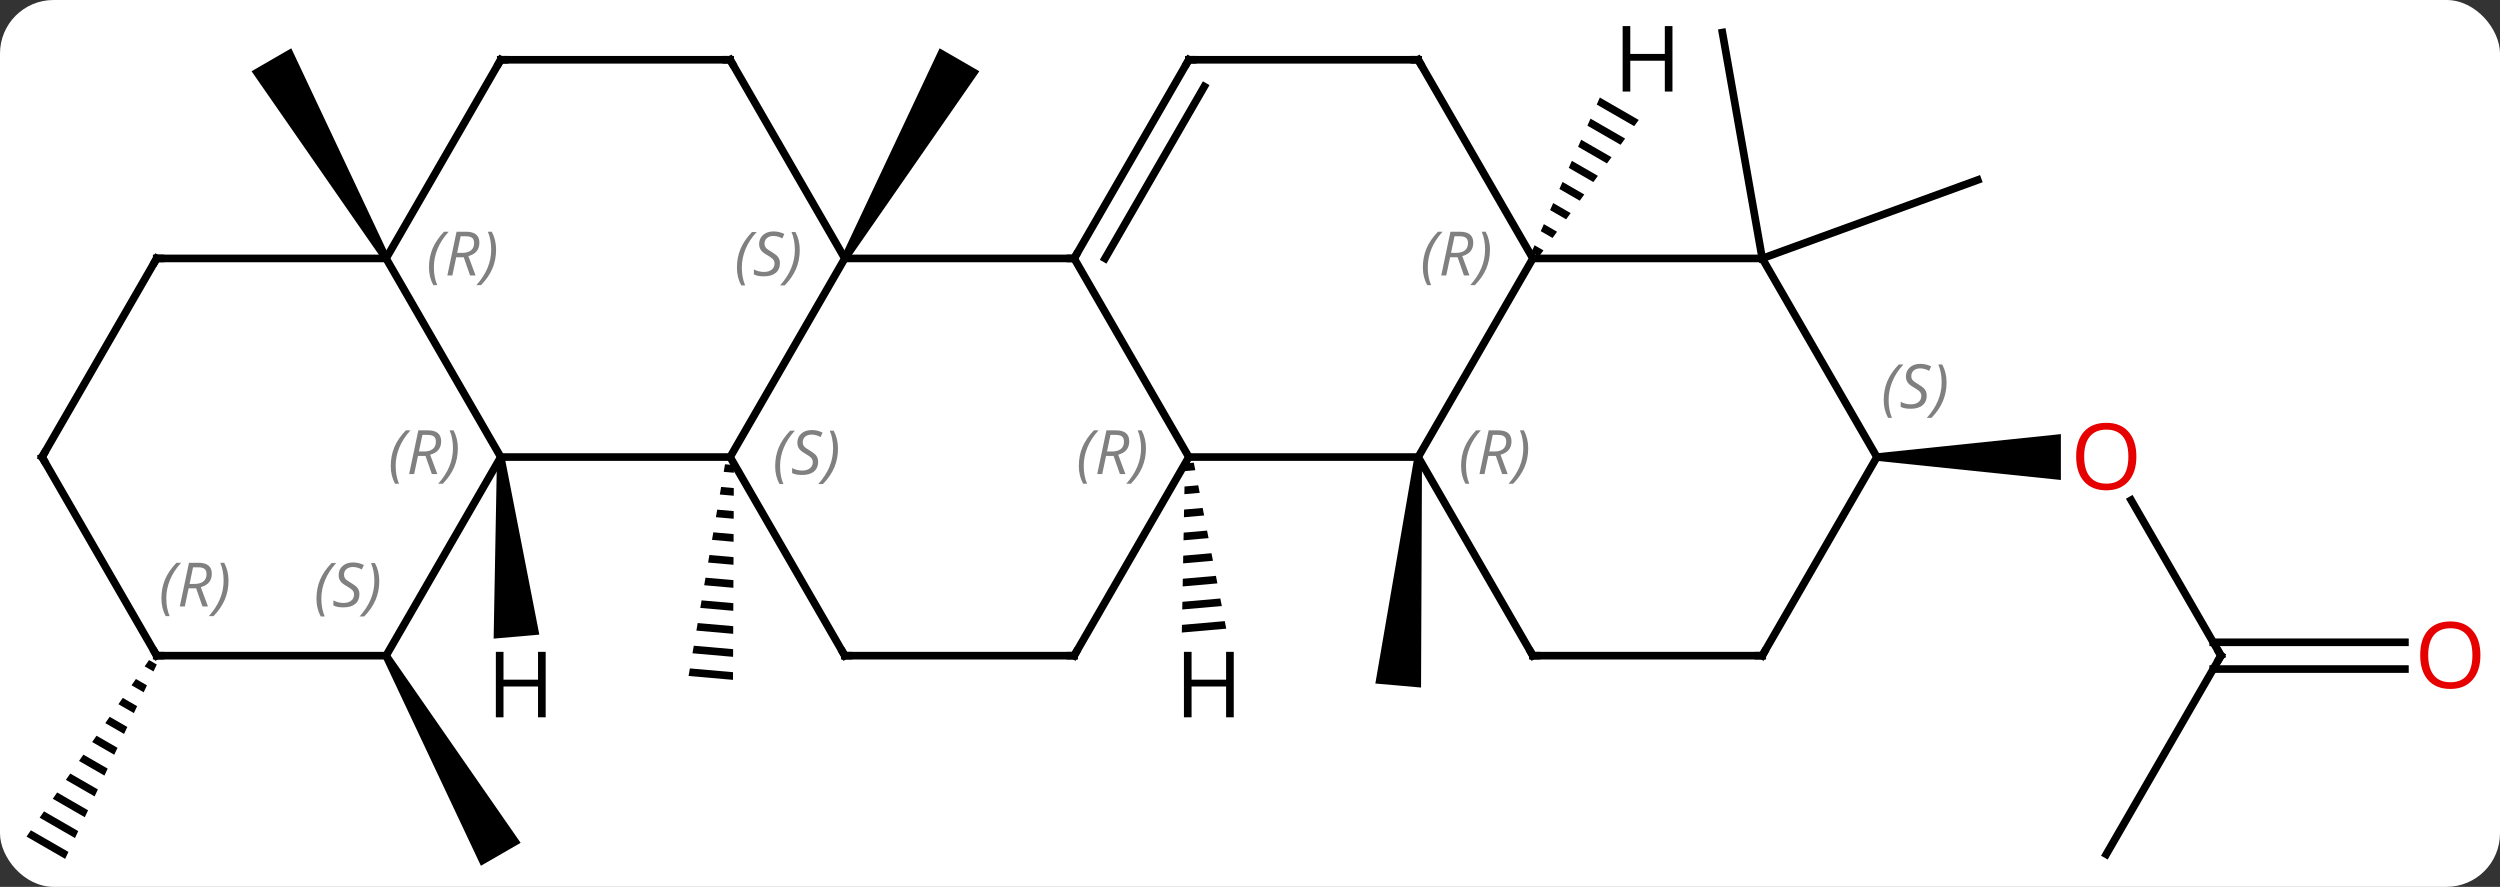 <svg width="327" viewBox="0 0 327 116" style="fill-opacity:1; color-rendering:auto; color-interpolation:auto; text-rendering:auto; stroke:black; stroke-linecap:square; stroke-miterlimit:10; shape-rendering:auto; stroke-opacity:1; fill:black; stroke-dasharray:none; font-weight:normal; stroke-width:1; font-family:'Open Sans'; font-style:normal; stroke-linejoin:miter; font-size:12; stroke-dashoffset:0; image-rendering:auto;" height="116" class="cas-substance-image" xmlns:xlink="http://www.w3.org/1999/xlink" xmlns="http://www.w3.org/2000/svg"><rect x="0" y="0" width="327" height="116" fill="#333333" stroke="none"/><svg class="cas-substance-single-component"><rect y="0" x="0" width="327" stroke="none" ry="7" rx="7" height="116" fill="white" class="cas-substance-group"/><svg y="0" x="0" width="327" viewBox="0 0 327 116" style="fill:black;" height="116" class="cas-substance-single-component-image"><svg><g><g transform="translate(163,58)" style="text-rendering:geometricPrecision; color-rendering:optimizeQuality; color-interpolation:linearRGB; stroke-linecap:butt; image-rendering:optimizeQuality;"><path style="stroke:none;" d="M-52.067 -23.948 L-52.933 -24.448 L-40.098 -51.681 L-34.902 -48.681 Z"/><path style="stroke:none;" d="M-68.168 2.727 L-68.338 3.716 L-67.01 3.833 L-67.006 2.829 L-68.168 2.727 ZM-68.679 5.694 L-68.849 6.683 L-68.849 6.683 L-67.023 6.843 L-67.019 5.84 L-68.679 5.694 ZM-69.19 8.661 L-69.36 9.65 L-69.36 9.65 L-67.035 9.854 L-67.035 9.854 L-67.031 8.85 L-67.031 8.85 L-69.19 8.661 ZM-69.7 11.627 L-69.87 12.616 L-67.048 12.864 L-67.048 12.864 L-67.044 11.86 L-69.7 11.627 ZM-70.211 14.594 L-70.381 15.583 L-70.381 15.583 L-67.061 15.874 L-67.061 15.874 L-67.056 14.871 L-67.056 14.871 L-70.211 14.594 ZM-70.722 17.561 L-70.892 18.55 L-70.892 18.55 L-67.073 18.885 L-67.073 18.885 L-67.069 17.881 L-67.069 17.881 L-70.722 17.561 ZM-71.232 20.528 L-71.402 21.517 L-71.402 21.517 L-67.086 21.895 L-67.086 21.895 L-67.081 20.892 L-67.081 20.892 L-71.232 20.528 ZM-71.743 23.494 L-71.913 24.483 L-67.098 24.905 L-67.098 24.905 L-67.094 23.902 L-67.094 23.902 L-71.743 23.494 ZM-72.253 26.461 L-72.424 27.45 L-72.424 27.45 L-67.111 27.916 L-67.111 27.916 L-67.106 26.912 L-67.106 26.912 L-72.253 26.461 ZM-72.764 29.428 L-72.934 30.417 L-72.934 30.417 L-67.123 30.926 L-67.123 30.926 L-67.119 29.923 L-67.119 29.923 L-72.764 29.428 Z"/><path style="stroke:none;" d="M-112.067 -24.448 L-112.933 -23.948 L-130.098 -48.681 L-124.902 -51.681 Z"/><path style="stroke:none;" d="M-112.933 28.012 L-112.067 27.512 L-94.902 52.242 L-100.098 55.242 Z"/><path style="stroke:none;" d="M22.002 1.738 L22.998 1.826 L22.873 31.93 L16.895 31.406 Z"/><path style="stroke:none;" d="M-143.505 28.337 L-144.078 29.161 L-142.923 29.827 L-142.923 29.827 L-142.495 28.919 L-143.505 28.337 ZM-145.222 30.811 L-145.795 31.635 L-144.207 32.551 L-143.779 31.643 L-143.779 31.643 L-145.222 30.811 ZM-146.94 33.284 L-147.512 34.109 L-145.49 35.275 L-145.062 34.367 L-146.94 33.284 ZM-148.657 35.758 L-149.229 36.583 L-146.774 37.999 L-146.346 37.091 L-146.346 37.091 L-148.657 35.758 ZM-150.374 38.232 L-150.946 39.057 L-148.058 40.722 L-147.63 39.815 L-147.63 39.815 L-150.374 38.232 ZM-152.091 40.706 L-152.663 41.531 L-149.342 43.446 L-149.342 43.446 L-148.914 42.538 L-152.091 40.706 ZM-153.808 43.18 L-154.381 44.005 L-150.626 46.17 L-150.198 45.262 L-153.808 43.18 ZM-155.525 45.654 L-156.098 46.479 L-156.098 46.479 L-151.91 48.894 L-151.482 47.986 L-155.525 45.654 ZM-157.242 48.128 L-157.815 48.953 L-153.194 51.617 L-152.766 50.709 L-152.766 50.709 L-157.242 48.128 ZM-158.96 50.602 L-159.532 51.426 L-159.532 51.426 L-154.477 54.341 L-154.477 54.341 L-154.049 53.433 L-154.049 53.433 L-158.96 50.602 Z"/><line y2="-24.198" y1="-34.461" x2="67.5" x1="95.691" style="fill:none;"/><line y2="-24.198" y1="-53.742" x2="67.5" x1="62.292" style="fill:none;"/><line y2="27.762" y1="7.418" x2="127.5" x1="115.754" style="fill:none;"/><path style="stroke:none;" d="M82.5 2.282 L82.5 1.282 L106.562 -1.218 L106.562 4.782 Z"/><line y2="53.742" y1="27.762" x2="112.5" x1="127.5" style="fill:none;"/><line y2="29.512" y1="29.512" x2="151.562" x1="126.49" style="fill:none;"/><line y2="26.012" y1="26.012" x2="151.562" x1="126.49" style="fill:none;"/><line y2="1.782" y1="-24.198" x2="-67.5" x1="-52.5" style="fill:none;"/><line y2="-24.198" y1="-24.198" x2="-22.5" x1="-52.5" style="fill:none;"/><line y2="-50.181" y1="-24.198" x2="-67.5" x1="-52.5" style="fill:none;"/><line y2="1.782" y1="1.782" x2="-97.5" x1="-67.5" style="fill:none;"/><line y2="27.762" y1="1.782" x2="-52.5" x1="-67.5" style="fill:none;"/><line y2="1.782" y1="-24.198" x2="-7.5" x1="-22.5" style="fill:none;"/><line y2="-50.181" y1="-24.198" x2="-7.5" x1="-22.5" style="fill:none;"/><line y2="-46.681" y1="-24.198" x2="-5.479" x1="-18.459" style="fill:none;"/><line y2="-50.181" y1="-50.181" x2="-97.5" x1="-67.5" style="fill:none;"/><line y2="-24.198" y1="1.782" x2="-112.5" x1="-97.5" style="fill:none;"/><line y2="27.762" y1="1.782" x2="-112.5" x1="-97.5" style="fill:none;"/><line y2="27.762" y1="27.762" x2="-22.5" x1="-52.5" style="fill:none;"/><line y2="27.762" y1="1.782" x2="-22.5" x1="-7.5" style="fill:none;"/><line y2="1.782" y1="1.782" x2="22.5" x1="-7.5" style="fill:none;"/><line y2="-50.181" y1="-50.181" x2="22.5" x1="-7.5" style="fill:none;"/><line y2="-24.198" y1="-50.181" x2="-112.5" x1="-97.5" style="fill:none;"/><line y2="-24.198" y1="-24.198" x2="-142.5" x1="-112.5" style="fill:none;"/><line y2="27.762" y1="27.762" x2="-142.5" x1="-112.5" style="fill:none;"/><line y2="-24.198" y1="1.782" x2="37.5" x1="22.5" style="fill:none;"/><line y2="27.762" y1="1.782" x2="37.5" x1="22.5" style="fill:none;"/><line y2="-24.198" y1="-50.181" x2="37.5" x1="22.5" style="fill:none;"/><line y2="1.782" y1="-24.198" x2="-157.5" x1="-142.5" style="fill:none;"/><line y2="1.782" y1="27.762" x2="-157.5" x1="-142.5" style="fill:none;"/><line y2="-24.198" y1="-24.198" x2="67.5" x1="37.5" style="fill:none;"/><line y2="27.762" y1="27.762" x2="67.5" x1="37.5" style="fill:none;"/><line y2="1.782" y1="-24.198" x2="82.5" x1="67.5" style="fill:none;"/><line y2="1.782" y1="27.762" x2="82.5" x1="67.5" style="fill:none;"/><path style="stroke:none;" d="M-97.998 1.826 L-97.002 1.738 L-92.456 25.008 L-98.433 25.531 Z"/><path style="stroke:none;" d="M-6.85 2.517 L-8.013 2.619 L-8.013 2.619 L-8.031 3.624 L-8.031 3.624 L-6.657 3.503 L-6.657 3.503 L-6.85 2.517 ZM-6.271 5.477 L-8.068 5.635 L-8.068 5.635 L-8.086 6.64 L-6.079 6.464 L-6.079 6.464 L-6.271 5.477 ZM-5.693 8.438 L-8.123 8.651 L-8.142 9.657 L-8.142 9.657 L-5.5 9.425 L-5.5 9.425 L-5.693 8.438 ZM-5.114 11.399 L-8.178 11.668 L-8.178 11.668 L-8.197 12.673 L-8.197 12.673 L-4.922 12.386 L-4.922 12.386 L-5.114 11.399 ZM-4.536 14.36 L-8.234 14.684 L-8.234 14.684 L-8.252 15.689 L-8.252 15.689 L-4.343 15.347 L-4.343 15.347 L-4.536 14.36 ZM-3.958 17.32 L-8.289 17.7 L-8.289 17.7 L-8.307 18.706 L-8.307 18.706 L-3.765 18.307 L-3.765 18.307 L-3.958 17.32 ZM-3.379 20.281 L-8.344 20.716 L-8.344 20.716 L-8.363 21.722 L-8.363 21.722 L-3.186 21.268 L-3.186 21.268 L-3.379 20.281 ZM-2.8 23.242 L-8.4 23.733 L-8.4 23.733 L-8.418 24.738 L-8.418 24.738 L-2.608 24.229 L-2.608 24.229 L-2.8 23.242 Z"/><path style="stroke:none;" d="M46.26 -45.244 L45.853 -44.324 L45.853 -44.324 L50.753 -41.498 L50.753 -41.498 L51.346 -42.31 L51.346 -42.31 L46.26 -45.244 ZM45.04 -42.483 L44.633 -41.563 L44.633 -41.563 L48.973 -39.061 L48.973 -39.061 L49.566 -39.873 L49.566 -39.873 L45.04 -42.483 ZM43.819 -39.723 L43.413 -38.803 L47.192 -36.623 L47.192 -36.623 L47.786 -37.436 L47.786 -37.436 L43.819 -39.723 ZM42.599 -36.963 L42.193 -36.042 L45.412 -34.186 L46.005 -34.998 L46.005 -34.998 L42.599 -36.963 ZM41.379 -34.202 L40.972 -33.282 L40.972 -33.282 L43.631 -31.749 L44.225 -32.561 L41.379 -34.202 ZM40.159 -31.442 L39.752 -30.522 L41.851 -29.311 L41.851 -29.311 L42.444 -30.124 L40.159 -31.442 ZM38.938 -28.682 L38.532 -27.762 L38.532 -27.762 L40.071 -26.874 L40.071 -26.874 L40.664 -27.687 L40.664 -27.687 L38.938 -28.682 ZM37.718 -25.921 L37.312 -25.001 L37.312 -25.001 L38.29 -24.437 L38.29 -24.437 L38.884 -25.249 L38.884 -25.249 L37.718 -25.921 Z"/></g><g transform="translate(163,58)" style="fill:rgb(230,0,0); text-rendering:geometricPrecision; color-rendering:optimizeQuality; image-rendering:optimizeQuality; font-family:'Open Sans'; stroke:rgb(230,0,0); color-interpolation:linearRGB;"><path style="stroke:none;" d="M116.438 1.712 Q116.438 3.774 115.398 4.954 Q114.359 6.134 112.516 6.134 Q110.625 6.134 109.594 4.97 Q108.562 3.805 108.562 1.696 Q108.562 -0.398 109.594 -1.546 Q110.625 -2.695 112.516 -2.695 Q114.375 -2.695 115.406 -1.523 Q116.438 -0.351 116.438 1.712 ZM109.609 1.712 Q109.609 3.446 110.352 4.352 Q111.094 5.259 112.516 5.259 Q113.938 5.259 114.664 4.36 Q115.391 3.462 115.391 1.712 Q115.391 -0.023 114.664 -0.913 Q113.938 -1.804 112.516 -1.804 Q111.094 -1.804 110.352 -0.905 Q109.609 -0.007 109.609 1.712 Z"/></g><g transform="translate(163,58)" style="stroke-linecap:butt; text-rendering:geometricPrecision; color-rendering:optimizeQuality; image-rendering:optimizeQuality; font-family:'Open Sans'; color-interpolation:linearRGB; stroke-miterlimit:5;"><path style="fill:none;" d="M127.25 27.329 L127.5 27.762 L127.25 28.195"/><path style="fill:rgb(230,0,0); stroke:none;" d="M161.438 27.692 Q161.438 29.754 160.398 30.934 Q159.359 32.114 157.516 32.114 Q155.625 32.114 154.594 30.95 Q153.562 29.785 153.562 27.676 Q153.562 25.582 154.594 24.434 Q155.625 23.285 157.516 23.285 Q159.375 23.285 160.406 24.457 Q161.438 25.629 161.438 27.692 ZM154.609 27.692 Q154.609 29.426 155.352 30.332 Q156.094 31.239 157.516 31.239 Q158.938 31.239 159.664 30.34 Q160.391 29.442 160.391 27.692 Q160.391 25.957 159.664 25.067 Q158.938 24.176 157.516 24.176 Q156.094 24.176 155.352 25.075 Q154.609 25.973 154.609 27.692 Z"/></g><g transform="translate(163,58)" style="stroke-linecap:butt; font-size:8.4px; fill:gray; text-rendering:geometricPrecision; image-rendering:optimizeQuality; color-rendering:optimizeQuality; font-family:'Open Sans'; font-style:italic; stroke:gray; color-interpolation:linearRGB; stroke-miterlimit:5;"><path style="stroke:none;" d="M-66.609 -22.995 Q-66.609 -24.323 -66.14 -25.448 Q-65.671 -26.573 -64.64 -27.651 L-64.03 -27.651 Q-64.999 -26.589 -65.484 -25.417 Q-65.968 -24.245 -65.968 -23.011 Q-65.968 -21.683 -65.53 -20.667 L-66.046 -20.667 Q-66.609 -21.698 -66.609 -22.995 ZM-60.986 -23.589 Q-60.986 -22.761 -61.533 -22.308 Q-62.08 -21.855 -63.08 -21.855 Q-63.486 -21.855 -63.798 -21.909 Q-64.111 -21.964 -64.392 -22.105 L-64.392 -22.761 Q-63.767 -22.433 -63.064 -22.433 Q-62.439 -22.433 -62.064 -22.73 Q-61.689 -23.026 -61.689 -23.542 Q-61.689 -23.855 -61.892 -24.081 Q-62.095 -24.308 -62.658 -24.636 Q-63.252 -24.964 -63.478 -25.292 Q-63.705 -25.62 -63.705 -26.073 Q-63.705 -26.808 -63.189 -27.269 Q-62.673 -27.73 -61.83 -27.73 Q-61.455 -27.73 -61.119 -27.651 Q-60.783 -27.573 -60.408 -27.401 L-60.673 -26.808 Q-60.923 -26.964 -61.244 -27.05 Q-61.564 -27.136 -61.83 -27.136 Q-62.361 -27.136 -62.681 -26.862 Q-63.002 -26.589 -63.002 -26.12 Q-63.002 -25.917 -62.931 -25.769 Q-62.861 -25.62 -62.72 -25.487 Q-62.58 -25.355 -62.158 -25.105 Q-61.595 -24.761 -61.392 -24.565 Q-61.189 -24.37 -61.087 -24.136 Q-60.986 -23.901 -60.986 -23.589 ZM-58.392 -25.308 Q-58.392 -23.98 -58.868 -22.847 Q-59.345 -21.714 -60.36 -20.667 L-60.97 -20.667 Q-59.032 -22.823 -59.032 -25.308 Q-59.032 -26.636 -59.47 -27.651 L-58.954 -27.651 Q-58.392 -26.589 -58.392 -25.308 Z"/><path style="stroke:none;" d="M-61.608 2.985 Q-61.608 1.657 -61.14 0.532 Q-60.671 -0.593 -59.64 -1.671 L-59.03 -1.671 Q-59.999 -0.609 -60.483 0.563 Q-60.968 1.735 -60.968 2.97 Q-60.968 4.298 -60.53 5.313 L-61.046 5.313 Q-61.608 4.282 -61.608 2.985 ZM-55.986 2.391 Q-55.986 3.22 -56.533 3.673 Q-57.08 4.126 -58.08 4.126 Q-58.486 4.126 -58.798 4.071 Q-59.111 4.016 -59.392 3.876 L-59.392 3.22 Q-58.767 3.548 -58.064 3.548 Q-57.439 3.548 -57.064 3.251 Q-56.689 2.954 -56.689 2.438 Q-56.689 2.126 -56.892 1.899 Q-57.095 1.673 -57.658 1.345 Q-58.252 1.016 -58.478 0.688 Q-58.705 0.36 -58.705 -0.093 Q-58.705 -0.827 -58.189 -1.288 Q-57.673 -1.749 -56.83 -1.749 Q-56.455 -1.749 -56.119 -1.671 Q-55.783 -1.593 -55.408 -1.421 L-55.673 -0.827 Q-55.923 -0.984 -56.244 -1.07 Q-56.564 -1.155 -56.83 -1.155 Q-57.361 -1.155 -57.681 -0.882 Q-58.002 -0.609 -58.002 -0.14 Q-58.002 0.063 -57.931 0.212 Q-57.861 0.36 -57.72 0.493 Q-57.58 0.626 -57.158 0.876 Q-56.595 1.22 -56.392 1.415 Q-56.189 1.61 -56.087 1.845 Q-55.986 2.079 -55.986 2.391 ZM-53.392 0.673 Q-53.392 2.001 -53.868 3.134 Q-54.345 4.266 -55.36 5.313 L-55.97 5.313 Q-54.032 3.157 -54.032 0.673 Q-54.032 -0.655 -54.47 -1.671 L-53.954 -1.671 Q-53.392 -0.609 -53.392 0.673 Z"/><path style="fill:none; stroke:black;" d="M-22.25 -24.631 L-22.5 -24.198 L-23 -24.198"/><path style="fill:none; stroke:black;" d="M-67.25 -49.748 L-67.5 -50.181 L-68 -50.181"/><path style="stroke:none;" d="M-111.889 2.946 Q-111.889 1.618 -111.42 0.493 Q-110.951 -0.632 -109.92 -1.71 L-109.311 -1.71 Q-110.279 -0.648 -110.764 0.524 Q-111.248 1.696 -111.248 2.93 Q-111.248 4.259 -110.811 5.274 L-111.326 5.274 Q-111.889 4.243 -111.889 2.946 ZM-108.329 1.634 L-108.829 4.009 L-109.485 4.009 L-108.282 -1.71 L-107.032 -1.71 Q-105.297 -1.71 -105.297 -0.273 Q-105.297 1.087 -106.735 1.477 L-105.797 4.009 L-106.516 4.009 L-107.344 1.634 L-108.329 1.634 ZM-107.751 -1.116 Q-108.141 0.805 -108.204 1.055 L-107.547 1.055 Q-106.797 1.055 -106.391 0.727 Q-105.985 0.399 -105.985 -0.226 Q-105.985 -0.695 -106.243 -0.905 Q-106.501 -1.116 -107.094 -1.116 L-107.751 -1.116 ZM-103.111 0.634 Q-103.111 1.962 -103.588 3.095 Q-104.064 4.227 -105.08 5.274 L-105.689 5.274 Q-103.752 3.118 -103.752 0.634 Q-103.752 -0.695 -104.189 -1.71 L-103.674 -1.71 Q-103.111 -0.648 -103.111 0.634 Z"/><path style="fill:none; stroke:black;" d="M-52.75 27.329 L-52.5 27.762 L-52 27.762"/><path style="stroke:none;" d="M-21.889 2.946 Q-21.889 1.618 -21.42 0.493 Q-20.951 -0.632 -19.92 -1.71 L-19.311 -1.71 Q-20.279 -0.648 -20.764 0.524 Q-21.248 1.696 -21.248 2.93 Q-21.248 4.259 -20.811 5.274 L-21.326 5.274 Q-21.889 4.243 -21.889 2.946 ZM-18.329 1.634 L-18.829 4.009 L-19.485 4.009 L-18.282 -1.71 L-17.032 -1.71 Q-15.297 -1.71 -15.297 -0.273 Q-15.297 1.087 -16.735 1.477 L-15.797 4.009 L-16.516 4.009 L-17.344 1.634 L-18.329 1.634 ZM-17.75 -1.116 Q-18.141 0.805 -18.204 1.055 L-17.547 1.055 Q-16.797 1.055 -16.391 0.727 Q-15.985 0.399 -15.985 -0.226 Q-15.985 -0.695 -16.243 -0.905 Q-16.5 -1.116 -17.094 -1.116 L-17.75 -1.116 ZM-13.111 0.634 Q-13.111 1.962 -13.588 3.095 Q-14.065 4.227 -15.08 5.274 L-15.69 5.274 Q-13.752 3.118 -13.752 0.634 Q-13.752 -0.695 -14.19 -1.71 L-13.674 -1.71 Q-13.111 -0.648 -13.111 0.634 Z"/><path style="fill:none; stroke:black;" d="M-7.75 -49.748 L-7.5 -50.181 L-7 -50.181"/><path style="fill:none; stroke:black;" d="M-97 -50.181 L-97.5 -50.181 L-97.75 -49.748"/><path style="stroke:none;" d="M-106.889 -23.034 Q-106.889 -24.362 -106.42 -25.487 Q-105.951 -26.612 -104.92 -27.69 L-104.311 -27.69 Q-105.279 -26.628 -105.764 -25.456 Q-106.248 -24.284 -106.248 -23.05 Q-106.248 -21.722 -105.811 -20.706 L-106.326 -20.706 Q-106.889 -21.737 -106.889 -23.034 ZM-103.329 -24.347 L-103.829 -21.972 L-104.485 -21.972 L-103.282 -27.69 L-102.032 -27.69 Q-100.297 -27.69 -100.297 -26.253 Q-100.297 -24.894 -101.735 -24.503 L-100.797 -21.972 L-101.516 -21.972 L-102.344 -24.347 L-103.329 -24.347 ZM-102.751 -27.097 Q-103.141 -25.175 -103.204 -24.925 L-102.547 -24.925 Q-101.797 -24.925 -101.391 -25.253 Q-100.985 -25.581 -100.985 -26.206 Q-100.985 -26.675 -101.243 -26.886 Q-101.501 -27.097 -102.094 -27.097 L-102.751 -27.097 ZM-98.111 -25.347 Q-98.111 -24.019 -98.588 -22.886 Q-99.064 -21.753 -100.08 -20.706 L-100.689 -20.706 Q-98.752 -22.862 -98.752 -25.347 Q-98.752 -26.675 -99.189 -27.69 L-98.674 -27.69 Q-98.111 -26.628 -98.111 -25.347 Z"/><path style="stroke:none;" d="M-121.608 20.305 Q-121.608 18.977 -121.139 17.852 Q-120.671 16.727 -119.639 15.649 L-119.03 15.649 Q-119.999 16.711 -120.483 17.883 Q-120.968 19.055 -120.968 20.289 Q-120.968 21.617 -120.53 22.633 L-121.046 22.633 Q-121.608 21.602 -121.608 20.305 ZM-115.986 19.711 Q-115.986 20.539 -116.533 20.992 Q-117.079 21.445 -118.079 21.445 Q-118.486 21.445 -118.798 21.391 Q-119.111 21.336 -119.392 21.195 L-119.392 20.539 Q-118.767 20.867 -118.064 20.867 Q-117.439 20.867 -117.064 20.57 Q-116.689 20.273 -116.689 19.758 Q-116.689 19.445 -116.892 19.219 Q-117.095 18.992 -117.658 18.664 Q-118.251 18.336 -118.478 18.008 Q-118.704 17.68 -118.704 17.227 Q-118.704 16.492 -118.189 16.031 Q-117.673 15.57 -116.829 15.57 Q-116.454 15.57 -116.119 15.649 Q-115.783 15.727 -115.408 15.899 L-115.673 16.492 Q-115.923 16.336 -116.244 16.25 Q-116.564 16.164 -116.829 16.164 Q-117.361 16.164 -117.681 16.438 Q-118.001 16.711 -118.001 17.18 Q-118.001 17.383 -117.931 17.531 Q-117.861 17.68 -117.72 17.813 Q-117.579 17.945 -117.158 18.195 Q-116.595 18.539 -116.392 18.734 Q-116.189 18.93 -116.087 19.164 Q-115.986 19.398 -115.986 19.711 ZM-113.391 17.992 Q-113.391 19.32 -113.868 20.453 Q-114.344 21.586 -115.36 22.633 L-115.969 22.633 Q-114.032 20.477 -114.032 17.992 Q-114.032 16.664 -114.469 15.649 L-113.954 15.649 Q-113.391 16.711 -113.391 17.992 Z"/><path style="fill:none; stroke:black;" d="M-23 27.762 L-22.5 27.762 L-22.25 27.329"/><path style="stroke:none;" d="M28.111 2.946 Q28.111 1.618 28.58 0.493 Q29.049 -0.632 30.08 -1.71 L30.689 -1.71 Q29.721 -0.648 29.236 0.524 Q28.752 1.696 28.752 2.93 Q28.752 4.259 29.189 5.274 L28.674 5.274 Q28.111 4.243 28.111 2.946 ZM31.671 1.634 L31.171 4.009 L30.515 4.009 L31.718 -1.71 L32.968 -1.71 Q34.703 -1.71 34.703 -0.273 Q34.703 1.087 33.265 1.477 L34.203 4.009 L33.484 4.009 L32.656 1.634 L31.671 1.634 ZM32.249 -1.116 Q31.859 0.805 31.796 1.055 L32.453 1.055 Q33.203 1.055 33.609 0.727 Q34.015 0.399 34.015 -0.226 Q34.015 -0.695 33.757 -0.905 Q33.499 -1.116 32.906 -1.116 L32.249 -1.116 ZM36.889 0.634 Q36.889 1.962 36.412 3.095 Q35.935 4.227 34.92 5.274 L34.31 5.274 Q36.248 3.118 36.248 0.634 Q36.248 -0.695 35.81 -1.71 L36.326 -1.71 Q36.889 -0.648 36.889 0.634 Z"/><path style="fill:none; stroke:black;" d="M22 -50.181 L22.5 -50.181 L22.75 -49.748"/><path style="fill:none; stroke:black;" d="M-142 -24.198 L-142.5 -24.198 L-142.75 -23.765"/><path style="fill:none; stroke:black;" d="M-142 27.762 L-142.5 27.762 L-142.75 27.329"/><path style="stroke:none;" d="M-141.888 20.266 Q-141.888 18.938 -141.42 17.813 Q-140.951 16.688 -139.92 15.61 L-139.31 15.61 Q-140.279 16.672 -140.763 17.844 Q-141.248 19.016 -141.248 20.25 Q-141.248 21.578 -140.81 22.594 L-141.326 22.594 Q-141.888 21.563 -141.888 20.266 ZM-138.328 18.953 L-138.828 21.328 L-139.485 21.328 L-138.282 15.61 L-137.032 15.61 Q-135.297 15.61 -135.297 17.047 Q-135.297 18.407 -136.735 18.797 L-135.797 21.328 L-136.516 21.328 L-137.344 18.953 L-138.328 18.953 ZM-137.75 16.203 Q-138.141 18.125 -138.203 18.375 L-137.547 18.375 Q-136.797 18.375 -136.391 18.047 Q-135.985 17.719 -135.985 17.094 Q-135.985 16.625 -136.243 16.414 Q-136.5 16.203 -137.094 16.203 L-137.75 16.203 ZM-133.111 17.953 Q-133.111 19.282 -133.588 20.414 Q-134.064 21.547 -135.08 22.594 L-135.689 22.594 Q-133.752 20.438 -133.752 17.953 Q-133.752 16.625 -134.189 15.61 L-133.674 15.61 Q-133.111 16.672 -133.111 17.953 Z"/><path style="stroke:none;" d="M23.111 -23.034 Q23.111 -24.362 23.58 -25.487 Q24.049 -26.612 25.08 -27.69 L25.689 -27.69 Q24.721 -26.628 24.236 -25.456 Q23.752 -24.284 23.752 -23.05 Q23.752 -21.722 24.189 -20.706 L23.674 -20.706 Q23.111 -21.737 23.111 -23.034 ZM26.671 -24.347 L26.171 -21.972 L25.515 -21.972 L26.718 -27.69 L27.968 -27.69 Q29.703 -27.69 29.703 -26.253 Q29.703 -24.894 28.265 -24.503 L29.203 -21.972 L28.484 -21.972 L27.656 -24.347 L26.671 -24.347 ZM27.25 -27.097 Q26.859 -25.175 26.796 -24.925 L27.453 -24.925 Q28.203 -24.925 28.609 -25.253 Q29.015 -25.581 29.015 -26.206 Q29.015 -26.675 28.757 -26.886 Q28.5 -27.097 27.906 -27.097 L27.25 -27.097 ZM31.889 -25.347 Q31.889 -24.019 31.412 -22.886 Q30.936 -21.753 29.92 -20.706 L29.311 -20.706 Q31.248 -22.862 31.248 -25.347 Q31.248 -26.675 30.811 -27.69 L31.326 -27.69 Q31.889 -26.628 31.889 -25.347 Z"/><path style="fill:none; stroke:black;" d="M37.25 27.329 L37.5 27.762 L38 27.762"/><path style="fill:none; stroke:black;" d="M-157.25 1.349 L-157.5 1.782 L-157.25 2.215"/><path style="fill:none; stroke:black;" d="M67 27.762 L67.5 27.762 L67.75 27.329"/><path style="stroke:none;" d="M83.392 -5.675 Q83.392 -7.003 83.86 -8.128 Q84.329 -9.253 85.36 -10.331 L85.97 -10.331 Q85.001 -9.269 84.517 -8.097 Q84.032 -6.925 84.032 -5.691 Q84.032 -4.363 84.47 -3.347 L83.954 -3.347 Q83.392 -4.378 83.392 -5.675 ZM89.014 -6.269 Q89.014 -5.441 88.467 -4.988 Q87.92 -4.534 86.92 -4.534 Q86.514 -4.534 86.202 -4.589 Q85.889 -4.644 85.608 -4.784 L85.608 -5.441 Q86.233 -5.113 86.936 -5.113 Q87.561 -5.113 87.936 -5.409 Q88.311 -5.706 88.311 -6.222 Q88.311 -6.534 88.108 -6.761 Q87.905 -6.988 87.342 -7.316 Q86.749 -7.644 86.522 -7.972 Q86.295 -8.3 86.295 -8.753 Q86.295 -9.488 86.811 -9.948 Q87.327 -10.409 88.17 -10.409 Q88.545 -10.409 88.881 -10.331 Q89.217 -10.253 89.592 -10.081 L89.327 -9.488 Q89.077 -9.644 88.756 -9.73 Q88.436 -9.816 88.17 -9.816 Q87.639 -9.816 87.319 -9.542 Q86.999 -9.269 86.999 -8.8 Q86.999 -8.597 87.069 -8.448 Q87.139 -8.3 87.28 -8.167 Q87.42 -8.034 87.842 -7.784 Q88.405 -7.441 88.608 -7.245 Q88.811 -7.05 88.913 -6.816 Q89.014 -6.581 89.014 -6.269 ZM91.609 -7.988 Q91.609 -6.659 91.132 -5.527 Q90.656 -4.394 89.64 -3.347 L89.031 -3.347 Q90.968 -5.503 90.968 -7.988 Q90.968 -9.316 90.531 -10.331 L91.046 -10.331 Q91.609 -9.269 91.609 -7.988 Z"/></g><g transform="translate(163,58)" style="stroke-linecap:butt; text-rendering:geometricPrecision; color-rendering:optimizeQuality; image-rendering:optimizeQuality; font-family:'Open Sans'; color-interpolation:linearRGB; stroke-miterlimit:5;"><path style="stroke:none;" d="M-91.626 35.824 L-92.626 35.824 L-92.626 31.793 L-97.142 31.793 L-97.142 35.824 L-98.142 35.824 L-98.142 27.262 L-97.142 27.262 L-97.142 30.902 L-92.626 30.902 L-92.626 27.262 L-91.626 27.262 L-91.626 35.824 Z"/><path style="stroke:none;" d="M-1.626 35.824 L-2.626 35.824 L-2.626 31.793 L-7.142 31.793 L-7.142 35.824 L-8.142 35.824 L-8.142 27.262 L-7.142 27.262 L-7.142 30.902 L-2.626 30.902 L-2.626 27.262 L-1.626 27.262 L-1.626 35.824 Z"/><path style="stroke:none;" d="M55.758 -46.025 L54.758 -46.025 L54.758 -50.056 L50.242 -50.056 L50.242 -46.025 L49.242 -46.025 L49.242 -54.587 L50.242 -54.587 L50.242 -50.947 L54.758 -50.947 L54.758 -54.587 L55.758 -54.587 L55.758 -46.025 Z"/></g></g></svg></svg></svg></svg>